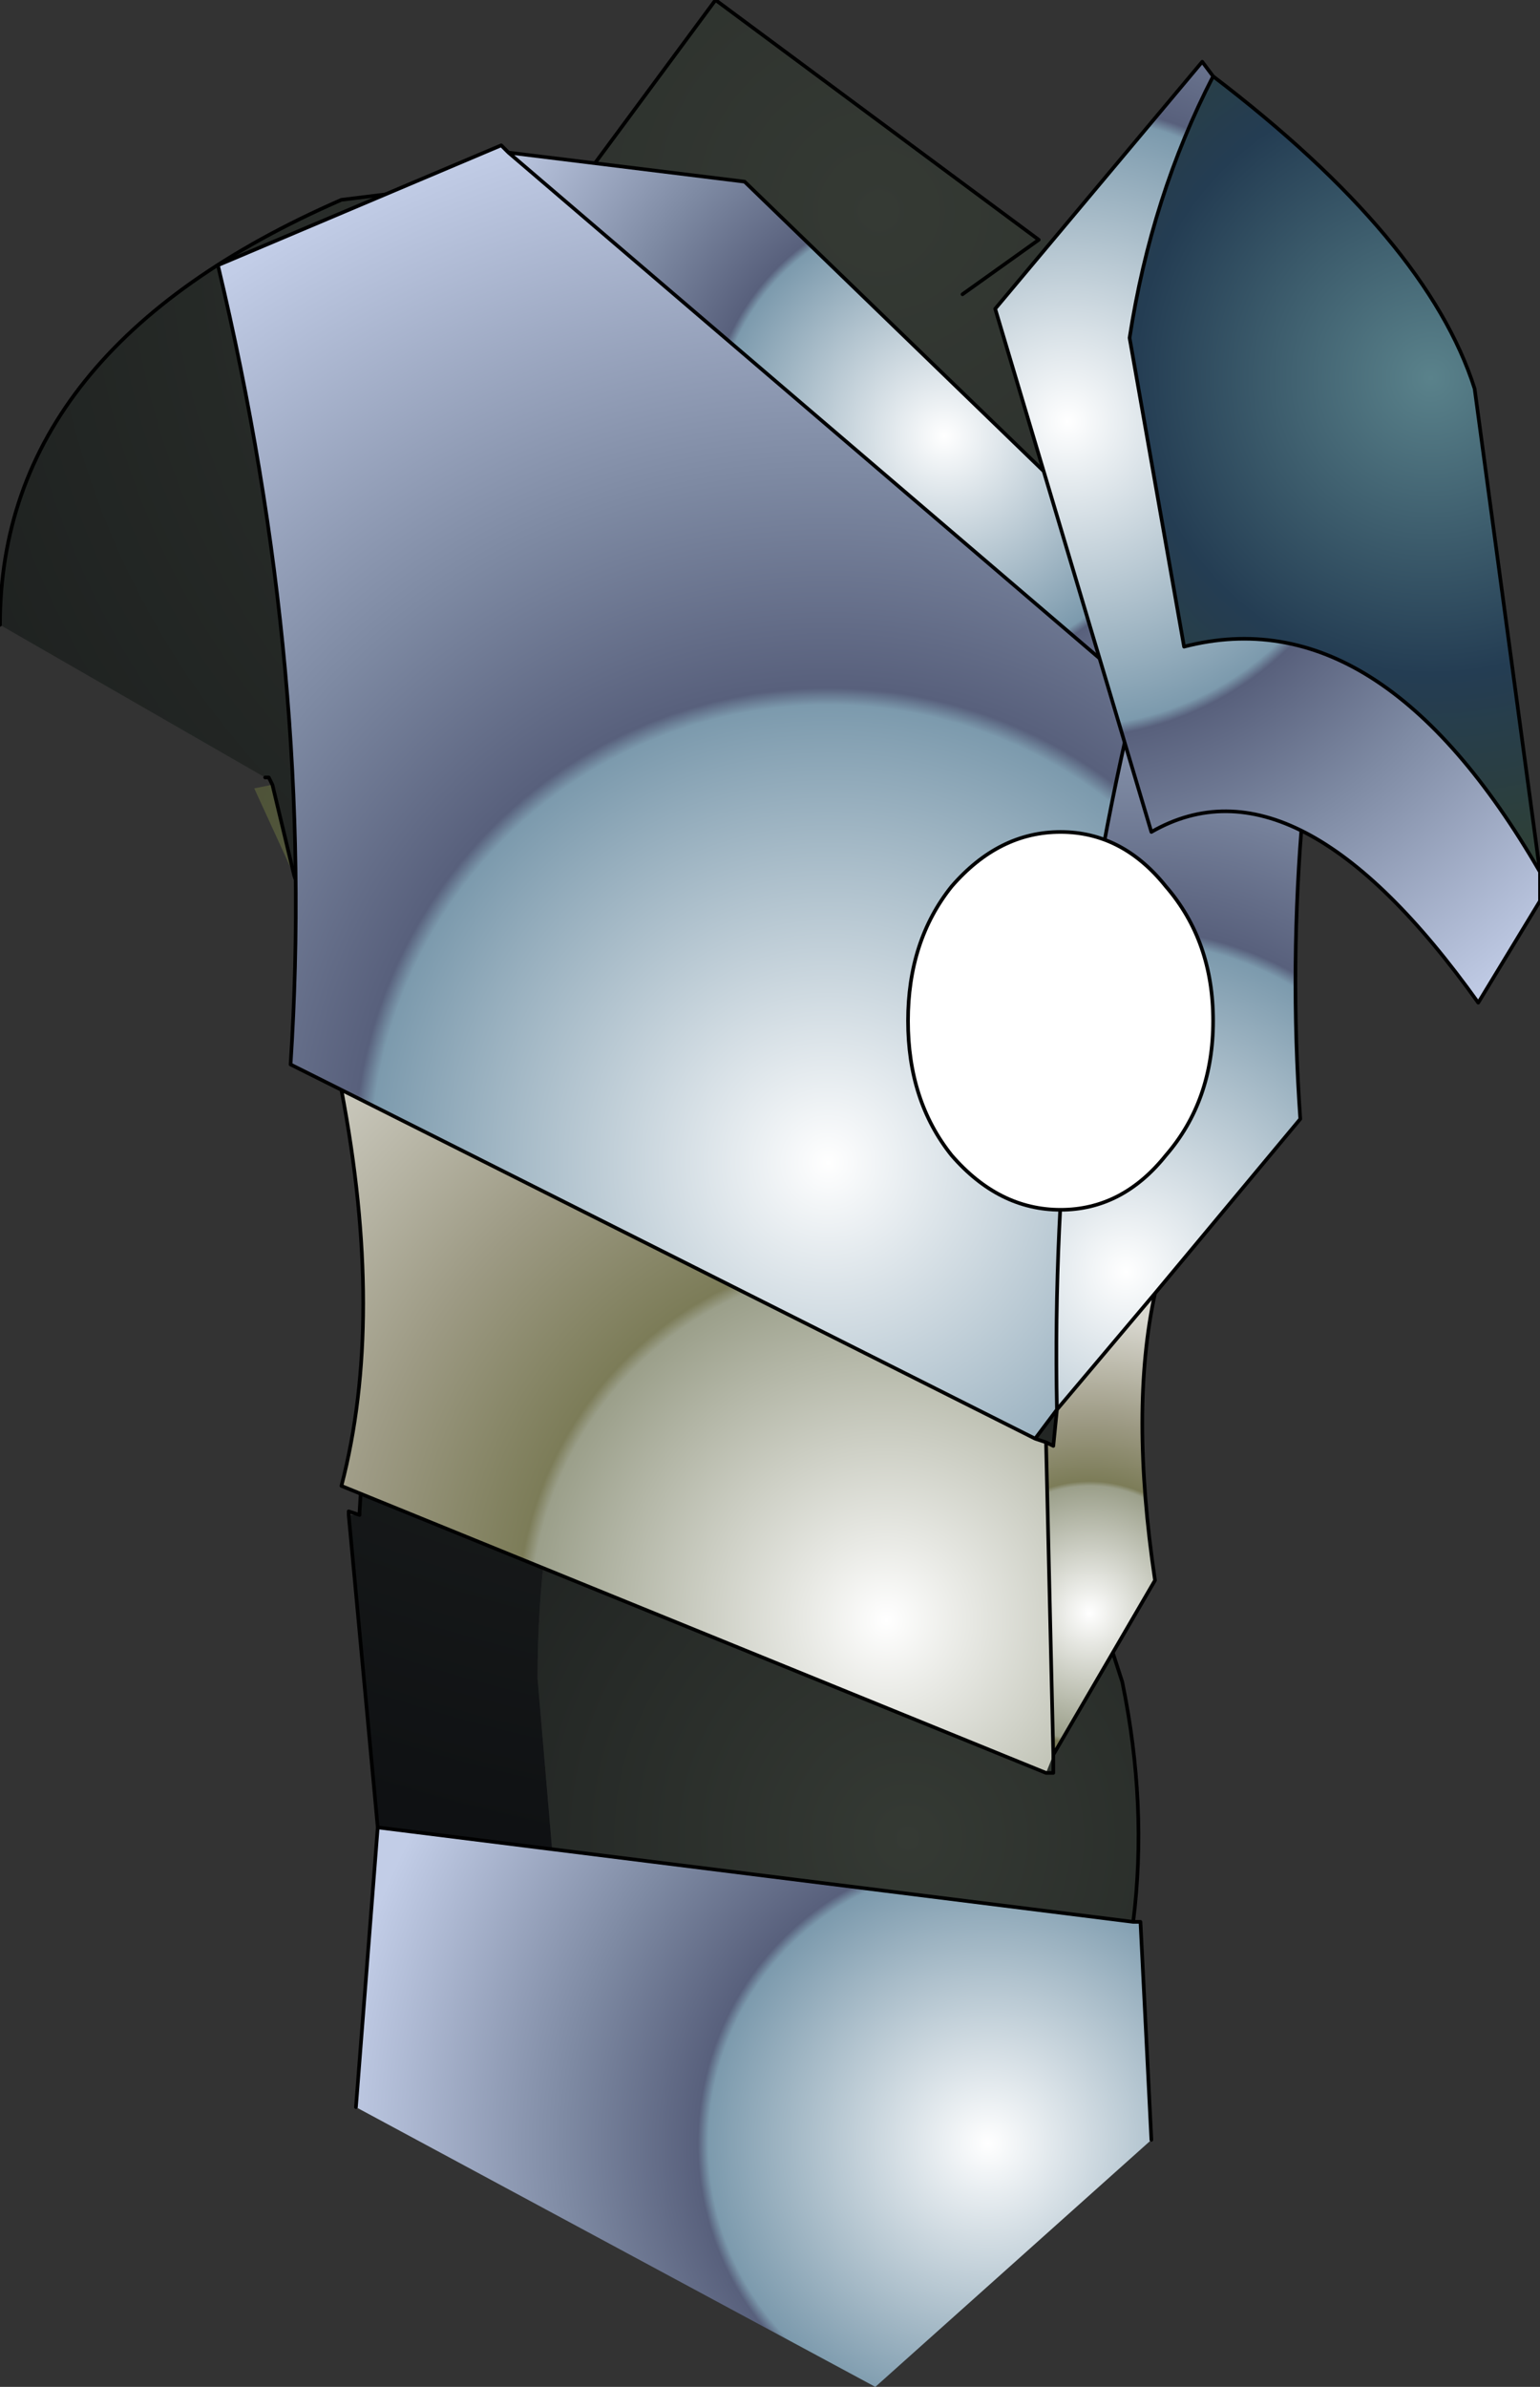 <?xml version="1.0" encoding="UTF-8" standalone="no"?>
<svg xmlns:xlink="http://www.w3.org/1999/xlink" height="32.85px" width="21.2px" xmlns="http://www.w3.org/2000/svg">
  <rect width="100%" height="100%" fill="#333333" stroke="none"/>
  <g transform="matrix(1.0, 0.0, 0.0, 1.0, 9.9, 16.4)">
    <path d="M7.85 -7.65 L7.5 -6.95 7.4 -7.8 7.85 -7.65 M-5.85 -4.35 L-6.4 -5.55 -6.15 -5.6 -5.85 -4.35" fill="url(#gradient0)" fill-rule="evenodd" stroke="none"/>
    <path d="M5.7 10.05 L5.8 10.05 5.95 13.05 2.15 16.45 -5.0 12.6 -4.7 8.75 -2.3 9.05 5.7 10.05" fill="url(#gradient1)" fill-rule="evenodd" stroke="none"/>
    <path d="M6.55 -1.7 L6.55 -1.65 4.95 5.05 5.0 5.05 5.55 6.75 Q5.9 8.45 5.7 10.05 L-2.3 9.05 -2.5 6.7 Q-2.5 2.85 -0.65 0.1 0.5 -1.6 2.0 -2.25 L3.8 -2.6 4.65 -2.5 Q5.65 -2.35 6.55 -1.7" fill="url(#gradient2)" fill-rule="evenodd" stroke="none"/>
    <path d="M4.4 -13.1 L4.65 -13.1 Q9.15 -11.95 9.95 -9.1 L7.85 -7.65 7.4 -7.8 7.5 -6.95 7.75 -4.2 7.3 -3.3 7.1 -2.95 6.55 -1.7 Q5.65 -2.35 4.65 -2.5 L3.8 -2.6 2.0 -2.25 Q0.5 -1.6 -0.65 0.1 -2.5 2.85 -2.5 6.7 L-2.3 9.05 -4.7 8.75 -5.1 4.45 -4.95 4.45 -4.95 4.4 Q-4.6 -0.75 -5.85 -4.35 L-6.15 -5.6 -6.2 -5.7 -6.25 -5.7 -9.9 -7.8 Q-9.9 -11.6 -5.2 -13.65 L-1.95 -14.05 -1.75 -14.1 -0.05 -16.4 4.4 -13.1 3.35 -12.35 4.4 -13.1" fill="url(#gradient3)" fill-rule="evenodd" stroke="none"/>
    <path d="M4.65 -13.1 Q9.15 -11.95 9.95 -9.1 M7.85 -7.65 L7.5 -6.95 7.75 -4.2 7.3 -3.3 7.1 -2.95 6.55 -1.7 6.55 -1.65 4.95 5.05 5.0 5.05 5.55 6.75 Q5.9 8.45 5.7 10.05 L5.8 10.05 5.95 13.05 M-5.0 12.6 L-4.7 8.75 -5.1 4.45 -5.1 4.4 -4.95 4.45 -4.95 4.4 Q-4.6 -0.75 -5.85 -4.35 L-6.15 -5.6 -6.2 -5.7 -6.25 -5.7 M-9.9 -7.8 Q-9.9 -11.6 -5.2 -13.65 L-1.95 -14.05 -1.75 -14.1 -0.05 -16.4 4.4 -13.1 3.35 -12.35 M7.4 -7.8 L7.5 -6.95 M-2.3 9.05 L5.7 10.05 M-2.3 9.05 L-4.7 8.75" fill="none" stroke="#000000" stroke-linecap="round" stroke-linejoin="round" stroke-width="0.05"/>
    <path d="M-2.9 -14.3 L5.75 -6.9 Q4.55 -1.95 4.65 3.0 L4.35 3.4 -5.2 -1.4 -5.9 -1.75 Q-5.55 -7.1 -6.9 -12.75 L-3.0 -14.4 -2.9 -14.3" fill="url(#gradient4)" fill-rule="evenodd" stroke="none"/>
    <path d="M5.75 -6.9 L8.75 -9.5 Q7.7 -5.25 8.0 -1.0 L6.0 1.4 4.65 3.0 Q4.55 -1.95 5.75 -6.9" fill="url(#gradient5)" fill-rule="evenodd" stroke="none"/>
    <path d="M8.75 -9.5 L5.75 -6.9 -2.9 -14.3 0.35 -13.9 5.0 -9.4 7.0 -12.15 8.75 -9.5" fill="url(#gradient6)" fill-rule="evenodd" stroke="none"/>
    <path d="M4.5 8.0 L-5.2 4.05 Q-4.6 1.75 -5.2 -1.4 L4.35 3.4 4.5 3.45 4.6 7.75 4.5 8.0" fill="url(#gradient7)" fill-rule="evenodd" stroke="none"/>
    <path d="M4.65 3.0 L6.0 1.4 Q5.65 3.0 6.0 5.35 L4.6 7.75 4.5 3.45 4.6 3.5 4.65 3.0" fill="url(#gradient8)" fill-rule="evenodd" stroke="none"/>
    <path d="M5.75 -6.9 L8.75 -9.5 7.0 -12.15 5.0 -9.4 0.35 -13.9 -2.9 -14.3 5.75 -6.9 Q4.55 -1.95 4.65 3.0 L6.0 1.4 8.0 -1.0 Q7.7 -5.25 8.75 -9.5 M-5.2 -1.4 L-5.9 -1.75 Q-5.55 -7.1 -6.9 -12.75 L-3.0 -14.4 -2.9 -14.3 M6.0 1.4 Q5.65 3.0 6.0 5.35 L4.6 7.75 4.6 8.0 4.55 8.0 4.5 8.0 -5.2 4.05 Q-4.6 1.75 -5.2 -1.4 L4.35 3.4 4.65 3.0 4.6 3.5 4.5 3.45 4.6 7.75 M4.35 3.4 L4.5 3.45" fill="none" stroke="#000000" stroke-linecap="round" stroke-linejoin="round" stroke-width="0.05"/>
    <path d="M11.3 -4.4 L11.3 -4.0 10.45 -2.6 Q7.95 -6.1 5.95 -4.95 L3.8 -12.15 6.65 -15.55 6.8 -15.35 Q5.95 -13.7 5.65 -11.75 L6.4 -7.5 Q9.1 -8.2 11.3 -4.4" fill="url(#gradient9)" fill-rule="evenodd" stroke="none"/>
    <path d="M11.3 -4.4 Q9.1 -8.2 6.4 -7.5 L5.65 -11.75 Q5.95 -13.7 6.8 -15.35 9.75 -13.1 10.4 -11.05 L11.3 -4.4" fill="url(#gradient10)" fill-rule="evenodd" stroke="none"/>
    <path d="M6.8 -15.35 L6.65 -15.55 3.8 -12.15 5.95 -4.95 Q7.95 -6.1 10.45 -2.6 L11.3 -4.0 11.3 -4.4 Q9.1 -8.2 6.4 -7.5 L5.65 -11.75 Q5.95 -13.7 6.8 -15.35 9.75 -13.1 10.4 -11.05 L11.3 -4.4" fill="none" stroke="#000000" stroke-linecap="round" stroke-linejoin="round" stroke-width="0.05"/>
    <path d="M6.15 -0.5 Q5.55 0.25 4.7 0.25 3.85 0.25 3.2 -0.5 2.6 -1.25 2.6 -2.35 2.6 -3.45 3.2 -4.2 3.85 -4.95 4.7 -4.95 5.55 -4.95 6.15 -4.2 6.8 -3.45 6.8 -2.35 6.8 -1.25 6.15 -0.5" fill="#ffffff" fill-rule="evenodd" stroke="none"/>
    <path d="M6.15 -0.5 Q5.55 0.25 4.7 0.25 3.85 0.25 3.2 -0.5 2.6 -1.25 2.6 -2.35 2.6 -3.45 3.2 -4.2 3.85 -4.95 4.7 -4.95 5.55 -4.95 6.15 -4.2 6.8 -3.45 6.8 -2.35 6.8 -1.25 6.15 -0.5 Z" fill="none" stroke="#000000" stroke-linecap="round" stroke-linejoin="round" stroke-width="0.05"/>
  </g>
  <defs>
    <radialGradient cx="0" cy="0" gradientTransform="matrix(0.022, 0.0, 0.0, 0.022, 2.85, -1.75)" gradientUnits="userSpaceOnUse" id="gradient0" r="819.2" spreadMethod="pad">
      <stop offset="0.0" stop-color="#6a7249"/>
      <stop offset="1.0" stop-color="#393a2c"/>
    </radialGradient>
    <radialGradient cx="0" cy="0" gradientTransform="matrix(0.011, 0.0, 0.0, 0.011, 3.7, 13.1)" gradientUnits="userSpaceOnUse" id="gradient1" r="819.2" spreadMethod="pad">
      <stop offset="0.0" stop-color="#ffffff"/>
      <stop offset="0.427" stop-color="#7c9aad"/>
      <stop offset="0.443" stop-color="#58607c"/>
      <stop offset="0.647" stop-color="#7e8aa3"/>
      <stop offset="1.0" stop-color="#c2cde7"/>
    </radialGradient>
    <radialGradient cx="0" cy="0" gradientTransform="matrix(0.015, 0.0, 0.0, 0.015, 2.6, 8.9)" gradientUnits="userSpaceOnUse" id="gradient2" r="819.2" spreadMethod="pad">
      <stop offset="0.0" stop-color="#353a34"/>
      <stop offset="1.0" stop-color="#0f1113"/>
    </radialGradient>
    <radialGradient cx="0" cy="0" gradientTransform="matrix(0.028, 0.0, 0.0, 0.028, 2.2, -13.5)" gradientUnits="userSpaceOnUse" id="gradient3" r="819.2" spreadMethod="pad">
      <stop offset="0.0" stop-color="#353a34"/>
      <stop offset="1.0" stop-color="#0f1113"/>
    </radialGradient>
    <radialGradient cx="0" cy="0" gradientTransform="matrix(0.018, 0.0, 0.0, 0.018, 1.5, -0.4)" gradientUnits="userSpaceOnUse" id="gradient4" r="819.2" spreadMethod="pad">
      <stop offset="0.0" stop-color="#ffffff"/>
      <stop offset="0.427" stop-color="#7c9aad"/>
      <stop offset="0.443" stop-color="#58607c"/>
      <stop offset="0.647" stop-color="#7e8aa3"/>
      <stop offset="1.0" stop-color="#c2cde7"/>
    </radialGradient>
    <radialGradient cx="0" cy="0" gradientTransform="matrix(0.013, 0.0, 0.0, 0.013, 5.6, 1.1)" gradientUnits="userSpaceOnUse" id="gradient5" r="819.2" spreadMethod="pad">
      <stop offset="0.0" stop-color="#ffffff"/>
      <stop offset="0.427" stop-color="#7c9aad"/>
      <stop offset="0.443" stop-color="#58607c"/>
      <stop offset="0.647" stop-color="#7e8aa3"/>
      <stop offset="1.0" stop-color="#c2cde7"/>
    </radialGradient>
    <radialGradient cx="0" cy="0" gradientTransform="matrix(0.009, 0.0, 0.0, 0.009, 3.1, -10.4)" gradientUnits="userSpaceOnUse" id="gradient6" r="819.2" spreadMethod="pad">
      <stop offset="0.0" stop-color="#ffffff"/>
      <stop offset="0.427" stop-color="#7c9aad"/>
      <stop offset="0.443" stop-color="#58607c"/>
      <stop offset="0.647" stop-color="#7e8aa3"/>
      <stop offset="1.0" stop-color="#c2cde7"/>
    </radialGradient>
    <radialGradient cx="0" cy="0" gradientTransform="matrix(0.014, 0.0, 0.0, 0.014, 2.3, 5.9)" gradientUnits="userSpaceOnUse" id="gradient7" r="819.2" spreadMethod="pad">
      <stop offset="0.0" stop-color="#ffffff"/>
      <stop offset="0.427" stop-color="#9b9f8a"/>
      <stop offset="0.443" stop-color="#7c7c58"/>
      <stop offset="0.647" stop-color="#9d9a84"/>
      <stop offset="1.0" stop-color="#d9d8d0"/>
    </radialGradient>
    <radialGradient cx="0" cy="0" gradientTransform="matrix(0.005, 0.0, 0.0, 0.005, 5.1, 5.8)" gradientUnits="userSpaceOnUse" id="gradient8" r="819.2" spreadMethod="pad">
      <stop offset="0.0" stop-color="#ffffff"/>
      <stop offset="0.427" stop-color="#9b9f8a"/>
      <stop offset="0.443" stop-color="#7c7c58"/>
      <stop offset="0.647" stop-color="#9d9a84"/>
      <stop offset="1.0" stop-color="#d9d8d0"/>
    </radialGradient>
    <radialGradient cx="0" cy="0" gradientTransform="matrix(0.012, 0.0, 0.0, 0.012, 4.8, -10.6)" gradientUnits="userSpaceOnUse" id="gradient9" r="819.2" spreadMethod="pad">
      <stop offset="0.0" stop-color="#ffffff"/>
      <stop offset="0.427" stop-color="#7c9aad"/>
      <stop offset="0.443" stop-color="#58607c"/>
      <stop offset="0.647" stop-color="#7e8aa3"/>
      <stop offset="1.0" stop-color="#c2cde7"/>
    </radialGradient>
    <radialGradient cx="0" cy="0" gradientTransform="matrix(0.009, 0.0, 0.0, 0.009, 9.8, -11.2)" gradientUnits="userSpaceOnUse" id="gradient10" r="819.2" spreadMethod="pad">
      <stop offset="0.0" stop-color="#5a828b"/>
      <stop offset="0.553" stop-color="#243d53"/>
      <stop offset="1.0" stop-color="#31402f"/>
    </radialGradient>
  </defs>
</svg>
